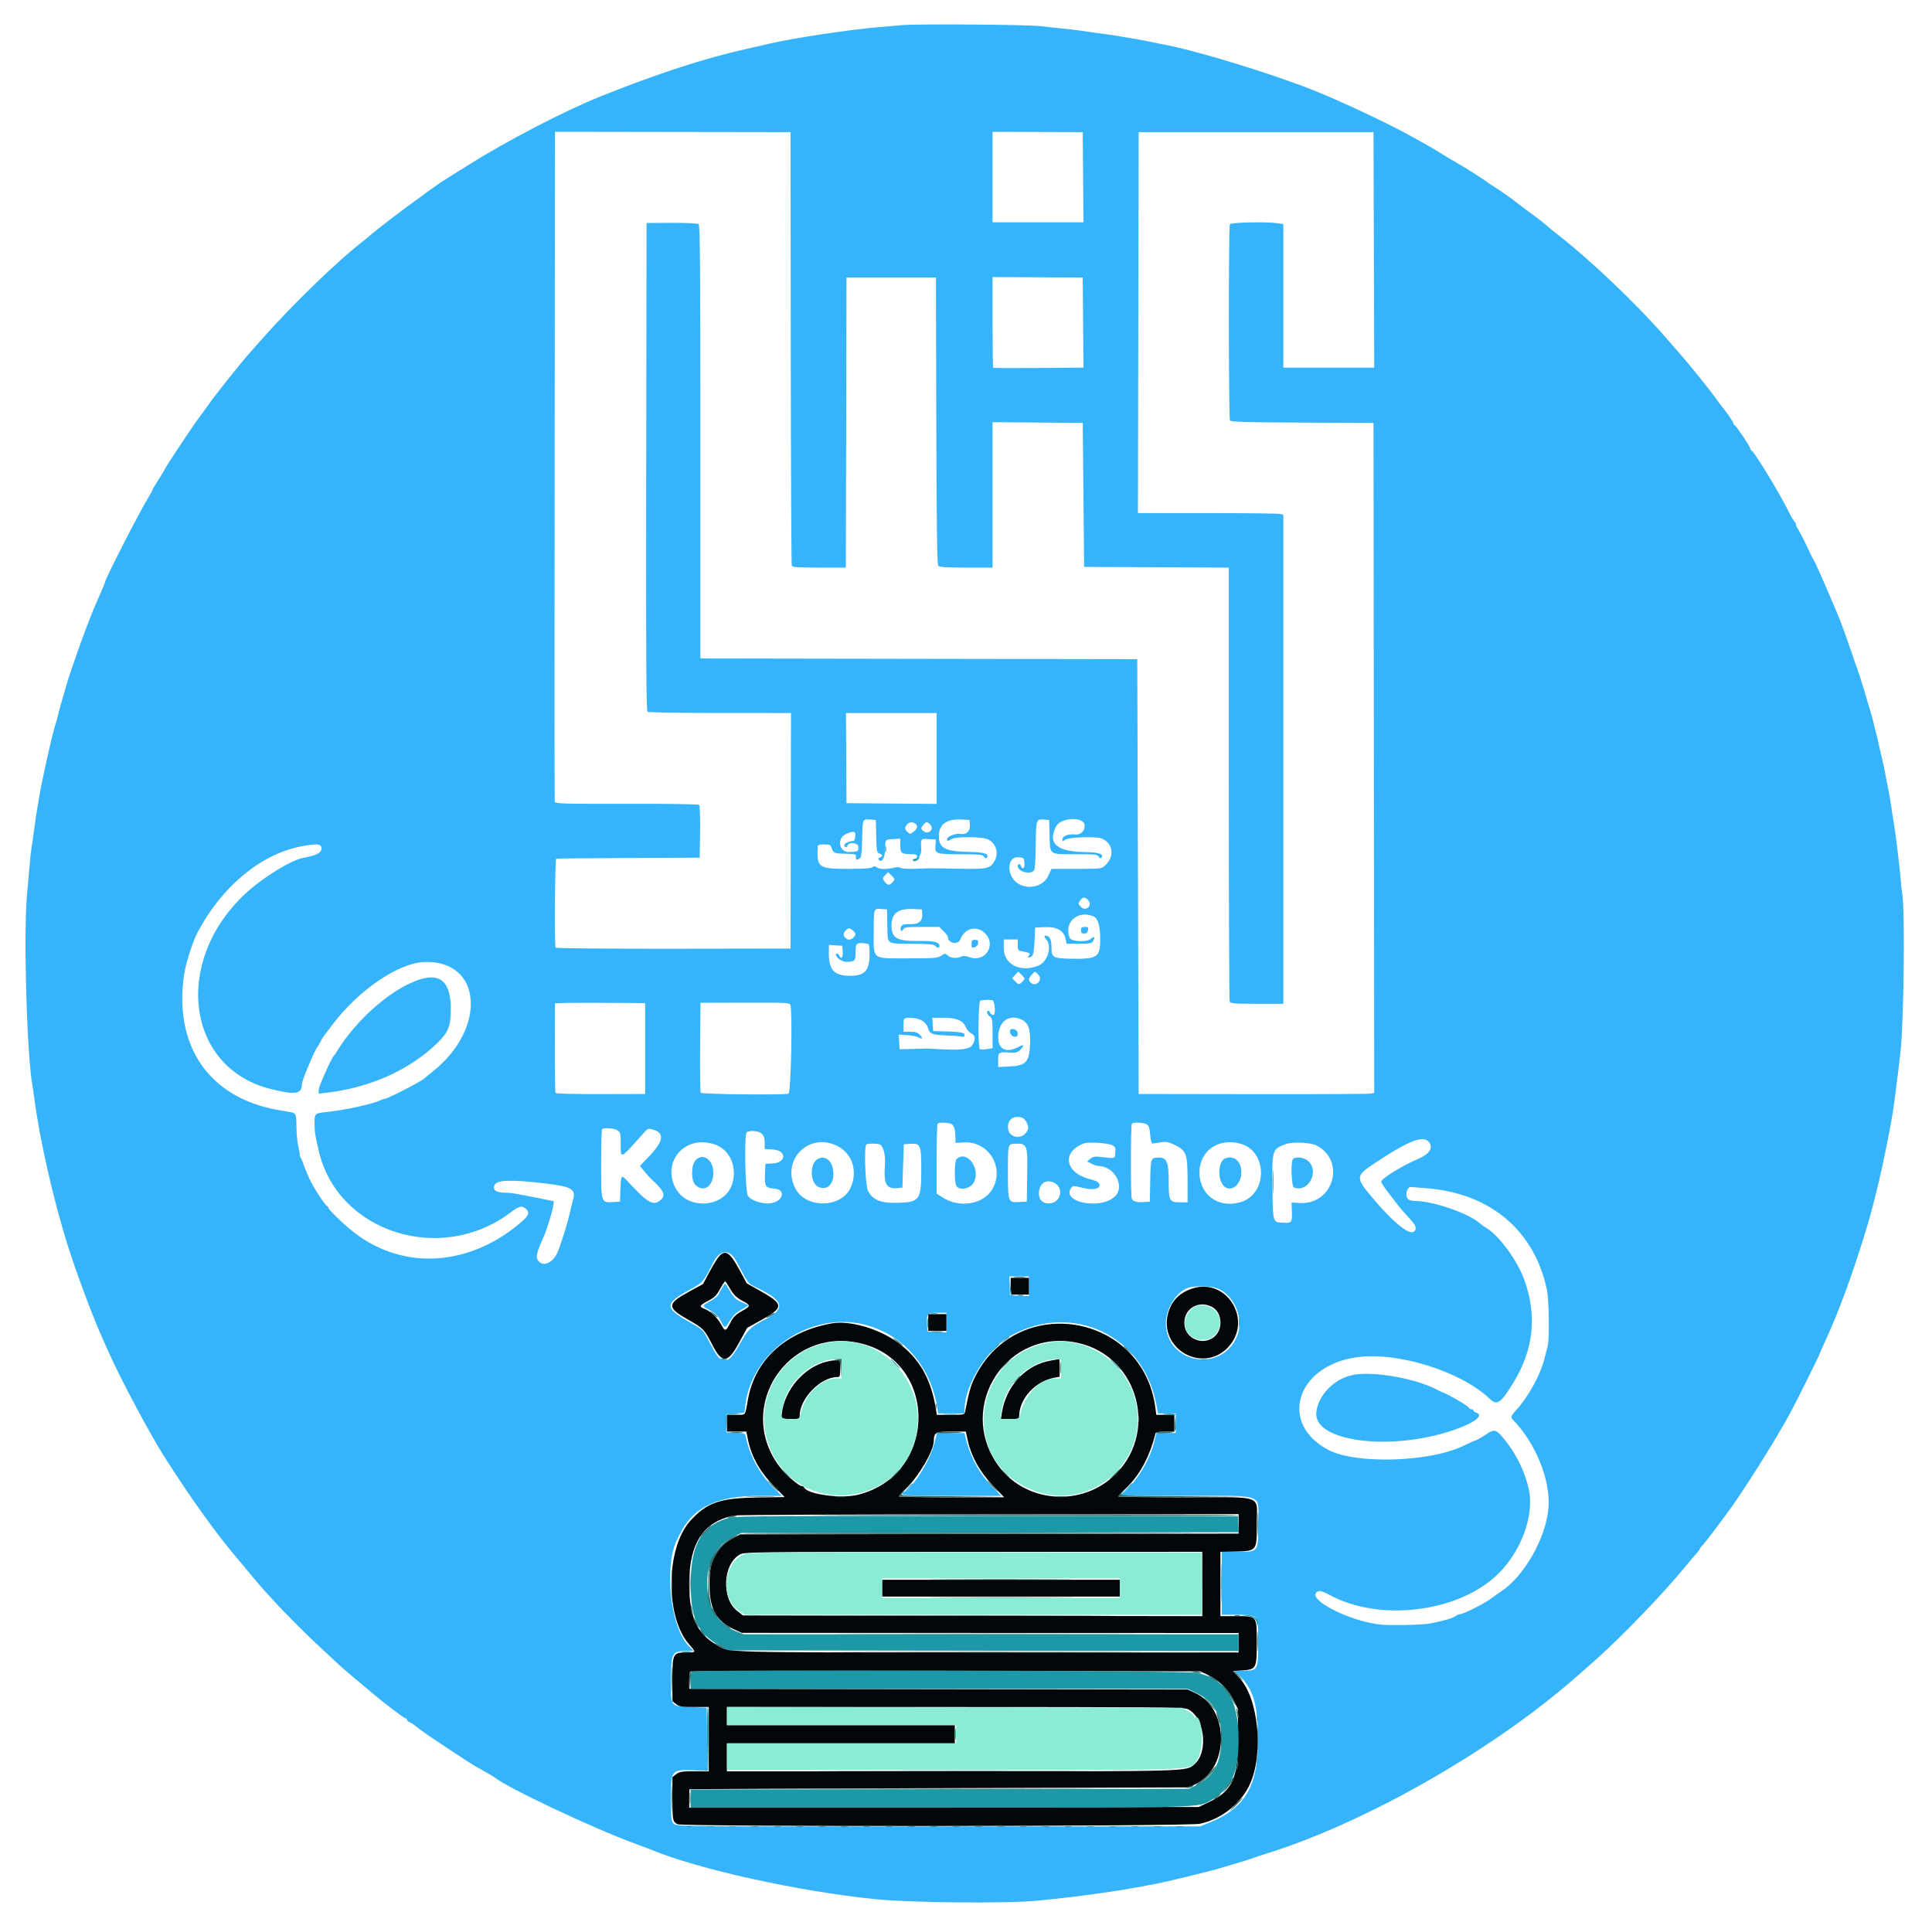 <svg id="svg" version="1.1" xmlns="http://www.w3.org/2000/svg" xmlns:xlink="http://www.w3.org/1999/xlink" width="400" height="399.421" viewBox="0, 0, 400,399.421"><g id="svgg"><path id="path0" d="M186.831 5.205 C 185.398 5.324,183.184 5.511,181.910 5.618 C 175.960 6.121,164.267 7.885,159.479 9.002 C 158.126 9.317,155.912 9.823,154.559 10.124 C 145.902 12.054,136.040 15.263,124.313 19.967 C 116.980 22.908,105.008 29.113,97.250 33.994 C 95.897 34.845,93.936 36.067,92.891 36.709 C 91.847 37.351,90.219 38.446,89.273 39.142 C 88.328 39.838,86.056 41.503,84.226 42.842 C 81.368 44.934,76.869 48.435,76.411 48.925 C 76.331 49.010,75.888 49.370,75.425 49.725 C 70.045 53.858,60.527 63.060,54.124 70.319 C 53.090 71.493,52.113 72.594,51.954 72.767 C 50.372 74.489,44.657 81.633,43.307 83.577 C 42.725 84.415,41.777 85.717,41.200 86.472 C 40.048 87.977,34.153 96.859,34.153 97.089 C 34.153 97.168,33.567 98.138,32.851 99.246 C 32.135 100.353,31.548 101.355,31.548 101.473 C 31.548 101.590,31.169 102.283,30.706 103.014 C 29.075 105.582,21.708 119.982,21.708 120.600 C 21.708 120.692,21.243 121.825,20.674 123.118 C 19.317 126.207,19.316 126.209,18.144 129.233 C 16.807 132.680,14.350 139.702,13.891 141.389 C 13.761 141.867,13.304 143.430,12.875 144.863 C 12.447 146.295,12.041 147.793,11.974 148.191 C 11.907 148.589,11.729 149.240,11.578 149.638 C 10.986 151.204,8.407 162.761,7.994 165.702 C 7.904 166.339,7.765 167.175,7.685 167.562 C 7.605 167.948,7.397 169.315,7.224 170.601 C 6.671 174.707,6.637 174.951,6.501 175.687 C 6.428 176.085,6.237 177.909,6.077 179.740 C 5.916 181.570,5.688 184.175,5.570 185.528 C 4.835 193.920,5.600 219.238,6.763 225.036 C 6.826 225.355,6.970 226.331,7.081 227.207 C 8.155 235.659,10.987 248.157,14.024 257.845 C 15.743 263.327,19.095 272.318,21.069 276.739 C 21.379 277.434,22.127 279.110,22.732 280.463 C 25.030 285.609,31.097 296.975,33.896 301.378 C 39.693 310.497,44.990 317.854,49.679 323.303 C 50.020 323.699,51.281 325.214,52.482 326.669 C 55.605 330.456,61.195 336.291,65.852 340.625 C 67.282 341.955,69.038 343.592,69.754 344.261 C 70.905 345.337,73.420 347.495,75.516 349.204 C 75.906 349.522,76.690 350.181,77.259 350.667 C 79.451 352.542,83.644 355.716,83.928 355.716 C 84.092 355.716,84.226 355.851,84.226 356.015 C 84.226 356.179,84.448 356.399,84.719 356.503 C 84.991 356.607,85.414 356.855,85.660 357.054 C 87.030 358.161,89.094 359.608,92.185 361.626 C 94.096 362.874,96.179 364.246,96.816 364.675 C 97.453 365.104,98.886 365.952,100.000 366.560 C 101.114 367.167,102.221 367.823,102.460 368.018 C 105.063 370.143,122.841 378.526,131.309 381.621 C 132.873 382.193,134.479 382.798,134.877 382.965 C 144.323 386.931,165.292 391.567,181.042 393.170 C 188.609 393.941,208.562 394.120,215.051 393.476 C 223.517 392.636,231.612 391.507,237.482 390.350 C 237.800 390.287,238.582 390.146,239.219 390.036 C 240.569 389.802,250.678 387.360,251.954 386.959 C 252.431 386.809,254.190 386.286,255.861 385.798 C 257.533 385.310,259.161 384.798,259.479 384.662 C 259.797 384.525,260.970 384.131,262.084 383.787 C 282.585 377.445,309.007 362.393,326.312 347.197 C 327.412 346.232,329.040 344.801,329.930 344.018 C 335.562 339.064,344.448 329.846,349.065 324.168 C 349.777 323.292,350.717 322.185,351.155 321.708 C 351.593 321.230,351.952 320.747,351.952 320.634 C 351.953 320.520,352.194 320.195,352.488 319.910 C 352.781 319.625,353.843 318.285,354.848 316.932 C 355.853 315.579,357.019 314.016,357.439 313.459 C 360.558 309.328,367.365 298.548,370.612 292.599 C 371.892 290.255,376.845 280.262,376.845 280.025 C 376.845 279.962,377.227 279.090,377.693 278.088 C 380.717 271.589,383.608 263.701,386.632 253.690 C 387.501 250.814,388.851 245.455,389.730 241.389 C 390.007 240.109,390.466 237.898,390.571 237.337 C 390.646 236.939,390.967 235.311,391.283 233.719 C 391.600 232.127,392.005 229.653,392.182 228.220 C 392.360 226.787,392.561 225.224,392.628 224.747 C 392.767 223.766,393.280 219.552,393.474 217.800 C 394.183 211.405,394.431 188.109,393.823 184.949 C 393.747 184.551,393.597 183.119,393.491 181.766 C 393.312 179.491,392.372 171.857,392.066 170.188 C 391.902 169.295,391.629 167.525,391.420 165.991 C 391.333 165.355,391.069 163.922,390.834 162.808 C 390.599 161.693,390.359 160.456,390.301 160.058 C 390.243 159.660,389.979 158.423,389.716 157.308 C 389.081 154.623,388.997 154.252,388.828 153.401 C 388.749 153.003,388.539 152.156,388.360 151.520 C 388.182 150.883,387.990 150.101,387.934 149.783 C 387.878 149.465,387.558 148.292,387.224 147.178 C 386.890 146.064,386.227 143.849,385.751 142.258 C 385.275 140.666,384.776 139.103,384.642 138.784 C 384.508 138.466,383.804 136.447,383.076 134.298 C 381.788 130.493,380.780 127.828,379.738 125.470 C 379.457 124.834,378.872 123.466,378.439 122.431 C 378.006 121.397,377.339 119.873,376.957 119.045 C 376.575 118.217,376.134 117.240,375.976 116.874 C 375.818 116.508,375.562 116.013,375.407 115.774 C 375.252 115.535,374.646 114.298,374.059 113.025 C 373.473 111.751,372.686 110.221,372.310 109.624 C 371.935 109.027,371.715 108.538,371.821 108.538 C 371.928 108.538,371.814 108.310,371.569 108.032 C 371.323 107.753,370.868 107.004,370.557 106.368 C 368.589 102.343,363.235 93.505,362.607 93.247 C 362.479 93.193,362.373 93.021,362.373 92.863 C 362.373 92.494,359.482 88.165,359.150 88.037 C 359.013 87.984,358.900 87.813,358.900 87.658 C 358.900 87.401,357.473 85.324,356.531 84.210 C 356.322 83.962,355.697 83.115,355.143 82.328 C 354.112 80.863,349.416 75.047,347.793 73.225 C 347.296 72.666,346.045 71.234,345.014 70.041 C 338.832 62.891,329.042 53.587,321.958 48.131 C 321.502 47.780,320.738 47.143,320.260 46.716 C 319.783 46.289,318.350 45.176,317.077 44.241 C 315.803 43.307,314.577 42.388,314.351 42.199 C 313.562 41.537,309.663 38.787,309.050 38.459 C 308.709 38.276,308.292 38.005,308.122 37.856 C 307.592 37.388,302.956 34.435,301.592 33.696 C 300.876 33.308,299.443 32.453,298.408 31.797 C 297.373 31.141,295.810 30.214,294.935 29.738 C 294.059 29.263,292.822 28.578,292.185 28.218 C 287.978 25.835,277.728 20.998,272.214 18.793 C 263.218 15.196,247.421 10.376,240.648 9.161 C 240.180 9.078,238.886 8.815,237.771 8.577 C 236.657 8.339,235.224 8.070,234.588 7.978 C 233.951 7.887,233.104 7.750,232.706 7.674 C 231.151 7.379,230.038 7.213,226.773 6.785 C 226.136 6.701,224.768 6.507,223.734 6.353 C 222.699 6.200,221.006 6.000,219.971 5.909 C 218.936 5.818,217.113 5.613,215.919 5.453 C 213.268 5.097,190.446 4.902,186.831 5.205 M163.720 72.004 C 163.744 96.563,163.838 116.849,163.928 117.084 C 164.064 117.439,165.013 117.511,169.600 117.511 L 175.109 117.511 175.123 116.570 C 175.131 116.053,175.164 102.540,175.196 86.541 L 175.253 57.453 184.515 57.453 L 193.777 57.453 193.851 87.092 C 193.904 108.408,194.015 116.841,194.248 117.121 C 194.498 117.423,195.808 117.511,200.035 117.511 L 205.499 117.511 205.499 102.456 L 205.499 87.402 214.834 87.478 L 224.168 87.554 224.313 102.460 L 224.457 117.366 239.436 117.441 L 254.414 117.516 254.414 162.208 C 254.414 186.788,254.493 207.105,254.590 207.357 C 254.741 207.752,255.514 207.815,260.234 207.815 L 265.702 207.815 265.702 157.197 L 265.702 106.580 265.051 106.405 C 264.692 106.309,257.918 106.229,249.997 106.227 L 235.595 106.223 235.670 66.787 L 235.745 27.352 260.058 27.352 L 284.370 27.352 284.444 51.737 L 284.518 76.122 275.110 76.122 L 265.702 76.122 265.702 61.253 L 265.702 46.384 264.219 46.188 C 261.881 45.877,254.881 46.048,254.635 46.421 C 254.343 46.864,254.365 86.595,254.657 87.056 C 254.842 87.346,258.046 87.439,269.631 87.490 L 284.370 87.554 284.443 156.913 L 284.516 226.271 283.779 226.412 C 283.373 226.490,272.399 226.537,259.393 226.518 L 235.745 226.483 235.601 181.476 L 235.456 136.469 190.232 136.396 L 145.007 136.322 145.007 91.496 C 145.007 55.975,144.932 46.613,144.645 46.394 C 144.444 46.240,141.972 46.128,139.074 46.142 L 133.864 46.165 133.791 96.654 C 133.733 136.854,133.792 147.190,134.080 147.373 C 134.280 147.500,141.041 147.605,149.105 147.608 L 163.766 147.612 163.721 171.997 L 163.676 196.382 139.428 196.415 C 126.092 196.433,115.112 196.336,115.028 196.200 C 114.777 195.795,114.899 177.865,115.153 177.778 C 115.282 177.734,122.019 177.669,130.125 177.633 L 144.863 177.569 144.942 172.235 C 144.985 169.302,144.903 166.784,144.758 166.640 C 144.608 166.489,138.208 166.389,129.723 166.406 C 116.061 166.432,114.943 166.397,114.856 165.944 C 114.804 165.674,114.794 134.364,114.835 96.366 L 114.908 27.279 139.292 27.315 L 163.676 27.352 163.720 72.004 M224.242 36.686 L 224.317 46.020 214.908 46.020 L 205.499 46.020 205.499 36.655 L 205.499 27.289 214.834 27.320 L 224.168 27.352 224.242 36.686 M224.244 66.779 L 224.321 76.106 215.030 76.186 C 209.921 76.230,205.686 76.212,205.620 76.146 C 205.553 76.079,205.499 71.825,205.499 66.693 L 205.499 57.360 214.834 57.407 L 224.168 57.453 224.244 66.779 M193.922 157.023 L 193.922 166.433 184.588 166.357 L 175.253 166.281 175.200 156.946 L 175.148 147.612 184.535 147.612 L 193.922 147.612 193.922 157.023 M181.413 173.138 C 181.487 176.212,181.547 176.539,182.064 176.703 C 182.761 176.924,182.799 177.299,182.151 177.547 C 181.769 177.694,181.743 177.806,182.026 178.085 C 182.580 178.631,183.207 177.556,183.246 175.994 C 183.304 173.713,183.232 173.813,184.877 173.719 L 186.397 173.631 186.397 175.060 C 186.397 176.648,186.645 176.833,188.784 176.841 C 189.554 176.844,189.870 176.971,189.870 177.279 C 189.870 177.518,189.718 177.713,189.532 177.713 C 189.346 177.713,189.280 177.799,189.386 177.905 C 189.829 178.348,190.773 177.000,190.728 175.988 C 190.619 173.565,190.581 173.622,192.249 173.719 L 193.760 173.806 193.677 175.145 C 193.573 176.799,193.697 176.835,199.490 176.864 C 202.895 176.881,203.505 176.953,203.737 177.368 C 203.887 177.635,204.112 177.751,204.237 177.625 C 205.012 176.850,203.807 176.410,200.792 176.368 C 195.813 176.297,194.436 175.632,194.384 173.272 C 194.328 170.726,195.889 169.506,198.998 169.665 L 200.724 169.754 200.812 170.822 C 200.916 172.069,200.032 172.880,198.829 172.642 C 198.080 172.494,196.519 172.992,196.184 173.486 C 195.810 174.038,196.295 174.278,196.822 173.801 C 197.527 173.162,203.374 173.156,204.605 173.793 C 206.273 174.655,206.850 176.663,205.894 178.281 C 204.981 179.827,204.392 179.958,198.842 179.857 C 192.334 179.739,192.783 179.739,189.580 179.862 C 188.035 179.922,186.677 179.844,186.481 179.684 C 186.282 179.522,185.720 179.491,185.178 179.613 C 183.464 179.999,182.210 179.992,181.587 179.592 C 181.116 179.289,180.897 179.277,180.632 179.541 C 180.396 179.778,178.813 179.884,175.535 179.884 C 169.453 179.884,169.066 179.602,169.293 175.326 C 169.314 174.922,169.585 174.819,170.631 174.819 C 171.628 174.819,171.981 174.941,172.099 175.326 C 172.500 176.622,172.658 176.699,174.995 176.749 C 177.125 176.795,177.275 176.839,177.210 177.401 C 177.135 178.056,177.337 178.140,177.993 177.726 C 178.320 177.519,178.434 176.649,178.493 173.904 C 178.587 169.489,178.563 169.554,180.099 169.665 L 181.331 169.754 181.413 173.138 M217.304 172.921 C 217.413 177.073,217.105 176.845,222.597 176.845 C 226.651 176.845,227.211 176.903,227.460 177.349 C 227.615 177.627,227.845 177.751,227.971 177.625 C 228.732 176.864,227.551 176.436,224.578 176.394 C 218.760 176.312,216.841 174.592,218.655 171.084 C 219.617 169.222,224.395 169.009,224.546 170.822 C 224.647 172.033,223.741 172.901,222.520 172.764 C 221.211 172.617,219.971 173.087,219.971 173.729 C 219.971 174.282,220.011 174.294,220.478 173.874 C 221.082 173.329,226.890 173.113,228.075 173.592 C 230.471 174.560,230.833 177.296,228.812 179.161 C 228.037 179.876,227.971 179.884,222.861 179.884 L 217.693 179.884 217.069 181.265 C 216.067 183.482,213.024 184.294,210.800 182.938 C 208.348 181.443,208.398 177.274,210.865 177.475 C 211.961 177.565,212.016 177.616,212.101 178.654 C 212.191 179.739,211.724 180.169,211.393 179.305 C 211.181 178.754,210.709 178.739,210.709 179.285 C 210.709 180.511,213.569 181.193,214.135 180.101 C 214.280 179.823,214.418 177.451,214.442 174.832 C 214.490 169.617,214.512 169.552,216.208 169.678 L 217.221 169.754 217.304 172.921 M189.861 171.223 C 189.875 171.708,188.592 172.791,188.273 172.563 C 187.288 171.858,187.171 171.338,187.838 170.628 C 188.514 169.909,189.834 170.298,189.861 171.223 M192.629 170.777 C 193.406 171.636,192.349 172.792,191.355 172.171 C 190.613 171.707,190.585 171.416,191.217 170.717 C 191.823 170.048,191.974 170.054,192.629 170.777 M177.081 173.155 C 177.031 173.672,176.860 174.100,176.700 174.107 C 175.815 174.140,174.819 174.597,174.819 174.969 C 174.819 175.454,175.297 175.555,175.448 175.102 C 175.744 174.216,177.713 174.441,177.713 175.360 C 177.713 176.303,177.729 176.294,175.832 176.391 C 173.654 176.502,173.172 173.521,175.223 172.628 C 176.759 171.959,177.184 172.080,177.081 173.155 M66.570 175.676 C 66.570 176.547,65.472 177.107,62.808 177.596 C 60.207 178.073,54.189 181.809,50.664 185.135 C 35.730 199.225,38.629 221.095,56.006 225.443 C 61.229 226.750,62.518 226.535,62.518 224.360 C 62.518 223.699,65.223 217.265,65.702 216.787 C 65.782 216.708,66.043 216.254,66.281 215.778 C 66.520 215.303,66.870 214.717,67.061 214.476 C 67.251 214.235,67.988 213.256,68.700 212.301 C 74.075 205.083,82.470 199.338,87.898 199.161 C 99.833 198.774,100.879 212.869,89.581 221.845 C 88.785 222.478,88.068 223.069,87.988 223.157 C 87.405 223.808,80.266 227.496,79.590 227.496 C 79.429 227.496,79.071 227.617,78.795 227.765 C 77.401 228.510,71.422 229.830,67.680 230.219 C 65.124 230.485,65.123 230.486,65.123 232.609 C 65.123 234.354,65.253 235.177,66.051 238.495 C 70.063 255.176,91.318 261.894,105.694 251.025 C 107.483 249.672,108.070 249.531,108.877 250.262 C 109.744 251.046,109.498 251.674,107.742 253.163 C 96.641 262.580,82.541 263.051,72.303 254.346 C 70.273 252.620,68.017 250.383,68.017 250.096 C 68.017 249.950,67.907 249.788,67.773 249.735 C 67.307 249.551,64.851 245.786,64.094 244.098 C 63.234 242.177,62.755 240.991,62.793 240.880 C 62.807 240.838,62.618 240.415,62.372 239.939 C 62.126 239.463,61.981 239.074,62.050 239.074 C 62.120 239.074,61.997 238.325,61.779 237.410 C 61.560 236.494,61.376 234.613,61.371 233.230 C 61.360 230.609,61.281 230.437,59.981 230.216 C 59.546 230.143,58.467 229.955,57.584 229.800 C 43.397 227.309,35.996 216.738,38.084 201.948 C 38.410 199.637,39.829 195.107,40.830 193.180 C 45.737 183.733,53.863 176.915,62.192 175.256 C 65.617 174.573,66.570 174.665,66.570 175.676 M184.815 182.623 C 184.130 183.379,183.764 183.356,183.156 182.518 C 182.688 181.875,182.694 181.811,183.266 181.197 L 183.867 180.551 184.608 181.292 C 185.331 182.016,185.336 182.047,184.815 182.623 M225.301 186.369 C 226.298 187.471,224.787 188.820,223.769 187.736 C 223.212 187.143,223.199 187.041,223.610 186.455 C 224.158 185.672,224.648 185.647,225.301 186.369 M183.713 191.586 C 183.795 195.666,183.373 195.350,188.775 195.384 C 192.316 195.407,193.384 195.504,193.651 195.826 C 194.093 196.358,194.501 196.352,194.501 195.813 C 194.501 195.030,193.377 194.766,190.228 194.810 C 185.749 194.874,184.609 194.245,184.575 191.692 C 184.540 189.096,185.920 188.038,189.138 188.193 L 190.883 188.278 190.943 189.365 C 191.015 190.659,190.218 191.348,188.673 191.325 C 187.015 191.301,186.700 191.395,186.519 191.966 C 186.284 192.706,186.657 193.034,187.011 192.400 C 187.256 191.963,187.772 191.896,190.875 191.896 L 194.456 191.896 195.347 192.786 C 195.837 193.276,196.237 193.797,196.237 193.944 C 196.237 195.326,198.387 195.724,198.856 194.428 C 199.662 192.203,202.179 191.549,203.854 193.129 C 206.384 195.515,204.079 199.307,200.782 198.183 C 199.929 197.893,199.357 197.842,199.026 198.028 C 198.217 198.480,196.852 198.386,196.244 197.835 C 195.696 197.339,195.642 197.340,194.870 197.863 C 194.148 198.353,193.464 198.408,188.091 198.408 C 180.353 198.408,180.897 198.824,180.897 192.912 C 180.897 187.991,180.870 188.073,182.479 188.192 L 183.647 188.278 183.713 191.586 M226.389 189.711 C 227.316 190.101,227.786 191.697,227.786 194.461 C 227.786 198.285,227.219 198.625,221.100 198.470 C 218.122 198.395,217.704 198.138,217.704 196.381 C 217.704 194.766,217.467 194.022,216.880 193.797 C 216.188 193.532,216.051 193.847,216.596 194.449 C 217.868 195.855,216.954 199.070,215.051 199.881 C 211.380 201.445,207.815 199.702,207.815 196.343 L 207.815 194.501 209.262 194.501 L 210.709 194.501 210.709 195.645 C 210.709 196.740,210.756 196.798,211.795 196.986 C 213.232 197.245,213.406 197.370,213.003 197.855 C 212.618 198.319,212.955 198.390,213.603 197.981 C 213.923 197.780,214.076 196.959,214.182 194.874 L 214.327 192.041 216.052 191.952 C 218.845 191.808,220.273 192.610,220.659 194.539 L 220.825 195.369 223.427 195.369 C 225.768 195.369,226.061 195.309,226.352 194.765 C 226.770 193.984,226.499 193.720,225.898 194.322 C 225.103 195.117,221.760 194.979,221.445 194.139 C 220.240 190.924,223.125 188.340,226.389 189.711 M223.806 192.583 C 223.806 193.106,223.964 193.271,224.467 193.271 C 224.932 193.271,225.166 193.068,225.259 192.583 C 225.371 191.995,225.276 191.896,224.598 191.896 C 223.957 191.896,223.806 192.027,223.806 192.583 M176.605 192.664 C 177.293 193.286,177.273 193.589,176.500 194.260 C 175.529 195.102,174.095 193.725,174.954 192.775 C 175.601 192.060,175.914 192.039,176.605 192.664 M201.158 195.116 C 201.158 195.414,201.158 195.753,201.158 195.868 C 201.158 196.532,202.454 196.011,202.507 195.325 C 202.554 194.706,202.440 194.573,201.861 194.573 C 201.366 194.573,201.158 194.734,201.158 195.116 M180.029 197.708 C 180.029 200.883,178.996 202.026,176.126 202.026 C 172.556 202.026,171.492 200.779,171.605 196.728 L 171.635 195.627 173.010 195.715 L 174.385 195.803 174.474 197.033 C 174.562 198.244,174.117 198.744,173.766 197.829 C 173.591 197.374,173.082 197.226,173.082 197.630 C 173.082 198.265,174.329 199.132,175.241 199.132 C 176.966 199.132,177.135 198.950,177.135 197.095 C 177.135 195.257,177.353 195.074,179.233 195.327 C 180.025 195.434,180.029 195.447,180.029 197.708 M211.732 203.173 C 211.059 203.916,210.870 203.911,210.142 203.130 L 209.552 202.497 210.189 201.819 L 210.825 201.142 211.545 201.862 C 212.249 202.566,212.253 202.597,211.732 203.173 M215.004 201.832 C 216.011 202.903,214.411 204.454,213.372 203.415 C 212.878 202.922,212.939 202.517,213.615 201.791 C 214.334 201.019,214.238 201.016,215.004 201.832 M87.554 202.597 C 81.763 204.076,73.850 210.824,69.609 217.896 C 69.450 218.162,69.245 218.444,69.153 218.524 C 68.655 218.955,65.991 224.923,65.991 225.607 L 65.991 226.413 67.656 226.221 C 76.563 225.193,84.736 221.541,90.444 216.039 C 92.836 213.734,93.344 212.466,93.335 208.828 C 93.322 203.646,91.430 201.606,87.554 202.597 M205.600 207.166 C 206.067 207.925,206.117 210.130,205.668 210.130 C 205.406 210.130,205.117 209.935,205.025 209.696 C 204.933 209.457,204.742 209.262,204.600 209.262 C 204.129 209.262,204.332 209.996,204.920 210.420 C 205.437 210.792,205.499 211.169,205.499 213.920 L 205.499 217.003 204.324 217.191 C 203.678 217.294,203.026 217.303,202.877 217.211 C 202.440 216.941,202.526 207.311,202.967 207.162 C 203.613 206.943,205.465 206.946,205.600 207.166 M133.575 217.077 L 133.575 226.483 124.373 226.509 C 119.312 226.523,115.101 226.420,115.015 226.281 C 114.896 226.088,114.847 217.816,114.905 207.761 C 114.905 207.652,119.106 207.586,124.240 207.616 L 133.575 207.670 133.575 217.077 M163.643 208.047 C 164.112 209.681,163.763 226.286,163.256 226.419 C 162.069 226.729,145.308 226.556,145.086 226.231 C 144.963 226.052,144.900 221.788,144.946 216.756 L 145.030 207.608 154.266 207.581 C 162.720 207.558,163.514 207.597,163.643 208.047 M190.921 211.312 C 191.468 211.649,191.982 212.253,192.090 212.684 C 192.430 214.038,192.901 214.254,195.749 214.355 C 197.212 214.407,198.701 214.523,199.059 214.611 C 199.517 214.724,199.711 214.643,199.711 214.338 C 199.711 213.773,198.966 213.619,195.803 213.531 L 193.198 213.459 193.110 212.084 L 193.022 210.709 195.391 210.709 C 198.112 210.709,199.395 211.274,200.002 212.739 C 200.199 213.216,200.703 213.772,201.121 213.974 C 201.961 214.381,202.020 215.257,201.286 216.404 C 200.774 217.204,198.856 217.461,195.080 217.234 C 193.567 217.143,192.200 217.075,192.041 217.082 C 191.881 217.090,190.514 217.124,189.001 217.159 L 186.252 217.221 186.165 215.712 L 186.078 214.202 187.783 214.302 C 188.721 214.357,189.781 214.559,190.138 214.750 C 191.018 215.221,191.146 214.998,190.434 214.234 C 189.989 213.756,189.512 213.603,188.460 213.603 L 187.072 213.603 187.048 212.518 C 187.035 211.921,187.074 211.270,187.135 211.071 C 187.321 210.469,189.815 210.628,190.921 211.312 M211.426 211.048 C 212.906 211.722,213.381 213.016,213.269 216.065 C 213.131 219.861,212.424 220.639,208.969 220.796 L 206.657 220.901 206.657 219.423 C 206.657 217.787,206.717 217.756,209.592 217.926 C 210.367 217.972,210.807 217.815,211.256 217.333 C 212.157 216.366,212.000 216.136,210.857 216.748 C 208.397 218.067,206.669 217.272,206.661 214.819 C 206.652 211.577,208.821 209.861,211.426 211.048 M209.136 213.314 C 208.905 213.778,209.490 214.619,210.058 214.639 C 210.579 214.658,210.709 214.506,210.709 213.874 C 210.709 213.158,209.438 212.705,209.136 213.314 M211.709 231.439 C 212.360 231.689,213.059 233.140,212.834 233.773 C 211.998 236.125,208.683 235.775,208.683 233.335 C 208.683 231.651,210.042 230.799,211.709 231.439 M196.747 232.600 C 197.464 232.792,197.764 233.600,197.804 235.446 L 197.829 236.614 199.590 236.517 C 204.712 236.238,208.050 241.734,205.460 246.182 C 203.594 249.386,198.581 250.185,195.041 247.842 L 193.922 247.101 193.922 239.952 C 193.922 236.020,194.009 232.716,194.115 232.610 C 194.354 232.371,195.870 232.365,196.747 232.600 M237.478 232.812 C 237.873 233.101,238.053 233.686,238.147 234.983 C 238.224 236.049,238.406 236.751,238.602 236.741 C 238.782 236.732,239.541 236.623,240.290 236.500 C 241.445 236.309,241.881 236.388,243.181 237.023 C 245.635 238.223,245.876 238.878,245.876 244.356 L 245.876 248.914 244.377 248.914 C 242.120 248.915,241.968 248.647,241.968 244.669 C 241.968 240.597,241.587 239.650,239.952 239.657 C 238.249 239.664,238.229 239.718,238.141 244.440 L 238.061 248.770 236.931 248.862 C 235.422 248.986,234.549 248.739,234.308 248.121 C 234.080 247.536,234.096 233.033,234.325 232.662 C 234.568 232.269,236.886 232.379,237.478 232.812 M127.866 234.025 C 128.438 234.426,128.509 234.728,128.509 236.758 C 128.509 240.053,128.297 240.152,133.285 234.539 C 134.102 233.620,134.215 233.580,135.190 233.858 C 137.596 234.544,137.396 236.222,134.550 239.218 L 132.502 241.375 133.369 242.468 C 133.846 243.068,134.673 243.964,135.208 244.458 C 137.559 246.629,137.896 247.589,136.644 248.543 C 135.148 249.682,134.104 249.054,129.851 244.462 C 128.621 243.133,128.551 243.231,128.443 246.454 L 128.365 248.770 126.959 248.859 C 124.440 249.020,124.457 249.074,124.457 240.959 C 124.457 237.110,124.544 233.874,124.650 233.767 C 125.018 233.400,127.226 233.577,127.866 234.025 M157.742 234.732 C 158.148 235.138,158.321 235.697,158.321 236.599 L 158.321 237.887 159.956 237.974 C 162.904 238.131,162.904 240.698,159.956 240.869 L 158.466 240.955 158.380 243.080 C 158.278 245.622,158.495 245.961,160.298 246.078 C 162.802 246.239,162.161 248.765,159.526 249.119 C 157.828 249.346,155.305 248.483,154.827 247.511 C 154.264 246.367,154.066 234.749,154.603 234.409 C 155.341 233.942,157.137 234.126,157.742 234.732 M295.931 236.533 C 296.725 237.666,295.922 238.910,293.800 239.834 C 290.057 241.465,285.956 244.002,285.968 244.680 C 285.971 244.860,286.624 245.854,287.419 246.889 C 288.214 247.923,289.156 249.154,289.512 249.622 C 289.868 250.091,290.779 251.133,291.537 251.938 C 293.141 253.642,293.428 254.308,292.818 254.918 C 291.866 255.870,288.539 253.195,284.090 247.902 C 280.590 243.736,280.616 243.463,284.779 240.708 C 291.849 236.031,294.805 234.924,295.931 236.533 M147.982 236.926 C 151.042 237.969,152.623 241.427,151.647 244.943 C 150.223 250.070,142.293 250.700,139.815 245.883 C 137.521 241.426,140.373 236.556,145.317 236.487 C 146.045 236.477,147.244 236.674,147.982 236.926 M173.392 237.265 C 176.471 238.825,177.633 242.496,176.117 245.876 C 174.213 250.119,166.863 250.257,164.691 246.090 C 161.617 240.192,167.464 234.261,173.392 237.265 M230.188 237.060 C 230.906 237.400,230.988 237.576,230.911 238.620 C 230.816 239.925,230.994 239.872,227.900 239.517 C 226.710 239.380,226.290 239.454,225.744 239.897 L 225.065 240.446 225.977 240.918 C 226.478 241.177,227.099 241.389,227.356 241.389 C 230.767 241.389,233.064 245.712,230.751 247.778 C 227.678 250.524,219.636 248.857,221.784 245.919 C 222.128 245.450,222.265 245.448,223.968 245.884 C 225.852 246.367,227.344 246.256,227.590 245.615 C 227.847 244.945,227.323 244.548,225.588 244.098 C 220.421 242.758,219.762 238.452,224.457 236.708 C 225.332 236.383,229.267 236.625,230.188 237.060 M256.822 236.779 C 262.540 238.367,262.481 247.322,256.741 248.916 C 252.185 250.182,248.336 247.346,248.336 242.724 C 248.336 238.267,252.266 235.514,256.822 236.779 M272.575 237.154 C 278.724 240.334,276.043 249.476,269.084 249.058 L 267.400 248.956 267.466 250.769 C 267.550 253.082,267.441 253.229,265.698 253.149 C 263.509 253.048,263.541 253.146,263.452 246.263 C 263.344 237.959,263.351 237.933,266.211 236.862 C 267.585 236.347,271.348 236.520,272.575 237.154 M182.240 236.980 C 182.954 237.441,183.358 239.211,183.213 241.245 C 182.932 245.179,183.498 246.194,185.850 245.969 L 186.831 245.876 186.975 241.389 L 187.120 236.903 188.380 236.813 C 190.608 236.653,190.738 236.957,190.738 242.321 C 190.738 248.545,190.405 248.962,185.384 249.026 C 182.262 249.066,180.634 248.353,179.710 246.541 C 179.154 245.451,178.857 237.448,179.354 236.951 C 179.613 236.691,181.827 236.713,182.240 236.980 M212.301 237.441 C 212.672 238.007,212.735 239.038,212.669 243.447 L 212.590 248.770 211.007 248.860 C 208.697 248.991,208.683 248.954,208.683 242.516 C 208.683 236.548,208.591 236.819,210.630 236.781 C 211.611 236.763,211.942 236.894,212.301 237.441 M144.007 240.218 C 143.063 241.260,143.035 244.364,143.961 245.290 C 145.699 247.028,147.742 245.586,147.682 242.664 C 147.629 240.041,145.468 238.603,144.007 240.218 M169.111 240.087 C 167.618 241.144,167.765 244.851,169.332 245.658 C 171.074 246.556,172.552 245.346,172.552 243.020 C 172.552 240.385,170.800 238.893,169.111 240.087 M198.032 240.000 C 197.600 240.432,197.563 244.673,197.984 245.460 C 198.628 246.664,201.114 246.077,201.736 244.574 C 202.958 241.624,200.027 238.005,198.032 240.000 M253.612 239.846 C 252.449 240.314,252.057 243.116,252.911 244.863 C 254.091 247.276,256.966 245.792,257.005 242.750 C 257.035 240.405,255.496 239.088,253.612 239.846 M267.614 240.111 C 267.204 241.181,267.424 245.663,267.896 245.845 C 270.908 247.000,273.274 242.459,270.778 240.312 C 269.851 239.515,267.891 239.390,267.614 240.111 M113.025 245.024 C 118.282 245.639,119.283 246.228,118.653 248.336 C 118.534 248.734,118.217 250.036,117.947 251.230 C 117.461 253.386,116.029 257.948,115.404 259.334 C 114.492 261.359,112.658 262.255,111.598 261.195 C 110.840 260.437,111.005 259.502,112.461 256.295 C 113.112 254.862,114.288 251.142,114.490 249.879 L 114.679 248.697 112.549 248.253 C 110.378 247.800,107.525 247.256,106.223 247.047 C 105.825 246.984,104.971 246.922,104.324 246.910 C 102.658 246.880,101.947 246.307,102.385 245.347 C 102.883 244.254,105.705 244.168,113.025 245.024 M218.326 244.906 C 220.261 245.924,219.693 248.814,217.501 249.105 C 215.862 249.323,214.901 248.302,215.131 246.588 C 215.371 244.800,216.748 244.075,218.326 244.906 M295.520 246.016 C 308.621 247.102,317.684 254.789,320.267 267.004 C 320.713 269.112,320.828 277.148,320.434 278.654 C 320.278 279.251,319.989 280.391,319.792 281.187 C 318.947 284.607,316.447 289.172,313.902 291.944 C 312.753 293.195,312.697 293.396,313.325 294.042 C 317.927 298.776,320.988 306.320,320.607 311.987 C 320.185 318.281,315.512 326.498,310.579 329.617 C 310.173 329.874,309.385 330.436,308.828 330.866 C 307.386 331.978,302.691 334.319,302.158 334.191 C 302.071 334.170,301.681 334.359,301.290 334.609 C 300.591 335.058,299.518 335.377,296.408 336.060 C 294.669 336.442,287.044 336.583,285.239 336.266 C 282.877 335.851,282.302 335.712,280.465 335.110 C 275.676 333.540,271.780 331.038,272.380 329.917 C 272.782 329.167,273.521 329.242,275.308 330.214 C 285.465 335.741,301.484 333.895,309.747 326.245 C 314.800 321.567,317.711 313.913,316.537 308.393 C 315.788 304.870,314.005 301.148,311.685 298.264 C 309.696 295.791,309.498 295.734,307.521 297.064 C 306.728 297.598,305.773 298.132,305.400 298.250 C 305.027 298.367,303.972 298.836,303.055 299.291 C 296.208 302.689,280.893 303.193,275.109 300.212 C 264.788 294.893,268.192 282.968,280.582 281.038 C 289.084 279.714,302.444 283.836,308.489 289.649 C 309.959 291.063,310.742 290.499,313.411 286.107 C 317.468 279.430,318.226 272.629,315.728 265.325 C 314.253 261.010,310.269 255.592,307.411 254.013 C 307.155 253.871,306.686 253.523,306.368 253.239 C 304.063 251.181,296.611 248.625,292.914 248.625 C 291.675 248.625,291.172 248.207,291.172 247.178 C 291.172 246.494,291.628 245.724,292.026 245.735 C 292.114 245.738,293.686 245.864,295.520 246.016 M152.501 261.183 C 154.796 265.564,154.934 265.759,156.126 266.311 C 162.342 269.190,162.879 270.880,158.321 273.212 C 155.406 274.703,154.876 275.222,153.134 278.303 C 151.356 281.447,150.571 282.063,149.251 281.356 C 148.584 281.000,148.329 280.605,146.373 276.908 C 145.560 275.371,145.274 275.115,142.860 273.764 C 137.497 270.763,137.487 269.927,142.775 267.022 C 145.594 265.473,145.594 265.473,147.621 261.461 C 149.058 258.617,151.095 258.501,152.501 261.183 M213.025 266.294 L 213.025 268.333 211.071 268.248 L 209.117 268.162 209.032 266.208 L 208.946 264.255 210.985 264.255 L 213.025 264.255 213.025 266.294 M149.503 266.644 C 149.190 267.161,148.840 267.799,148.727 268.062 C 148.613 268.325,147.860 268.911,147.053 269.364 C 145.256 270.374,145.256 270.350,147.038 271.320 C 147.989 271.838,148.684 272.478,149.053 273.175 C 150.087 275.131,150.067 275.127,151.034 273.555 C 151.527 272.754,152.262 271.896,152.666 271.649 C 153.070 271.403,153.755 270.984,154.188 270.719 L 154.975 270.236 153.826 269.720 C 152.288 269.028,151.926 268.691,150.990 267.077 C 150.044 265.446,150.202 265.492,149.503 266.644 M251.538 266.571 C 255.115 267.564,257.528 272.409,256.295 276.121 C 253.558 284.364,241.389 282.570,241.389 273.924 C 241.389 270.642,243.868 266.989,246.443 266.477 C 247.639 266.239,250.537 266.292,251.538 266.571 M195.948 273.819 L 195.948 275.859 193.994 275.773 L 192.041 275.687 191.949 274.408 C 191.776 271.982,191.938 271.780,194.072 271.780 L 195.948 271.780 195.948 273.819 M179.595 274.397 C 187.272 276.607,192.748 283.091,194.068 291.534 L 194.238 292.619 196.974 292.619 L 199.711 292.619 199.711 291.765 C 199.711 286.721,204.427 279.196,209.262 276.525 C 222.019 269.478,236.776 276.463,239.417 290.797 L 239.753 292.619 241.584 292.619 L 243.415 292.619 243.415 294.645 L 243.415 296.671 241.424 296.671 L 239.434 296.671 238.947 298.625 C 238.014 302.368,235.045 307.177,232.492 309.082 L 231.693 309.678 245.423 309.687 C 262.268 309.698,260.492 309.010,260.492 315.524 C 260.492 321.397,260.586 321.274,256.096 321.274 L 252.967 321.274 252.967 327.786 L 252.967 334.298 256.059 334.298 C 260.551 334.298,260.492 334.220,260.492 340.137 C 260.492 345.705,260.405 345.876,257.544 345.876 L 255.753 345.876 256.488 346.671 C 259.534 349.969,260.287 352.403,260.431 359.412 C 260.637 369.466,257.983 374.248,250.507 377.288 L 248.480 378.112 194.313 378.129 C 141.458 378.146,140.132 378.133,139.538 377.596 C 138.968 377.080,138.929 376.752,138.929 372.446 C 138.929 366.424,138.928 366.425,143.408 366.425 L 146.465 366.425 146.388 359.986 L 146.310 353.546 143.096 353.401 C 138.713 353.203,138.929 353.491,138.929 347.853 C 138.929 342.242,139.141 341.823,141.988 341.823 L 143.626 341.823 142.566 340.738 C 138.729 336.809,137.412 323.999,140.283 318.524 C 140.533 318.046,140.923 317.305,141.148 316.877 C 143.718 312.005,148.764 309.696,156.842 309.696 L 161.875 309.696 160.586 308.466 C 157.426 305.450,155.241 301.557,154.422 297.481 C 154.272 296.734,154.175 296.694,152.313 296.612 L 150.362 296.527 150.362 294.645 L 150.362 292.764 152.243 292.619 L 154.124 292.475 154.326 290.848 C 155.754 279.354,168.342 271.158,179.595 274.397 M279.968 284.678 C 276.088 285.528,272.790 288.999,272.522 292.513 C 272.066 298.472,287.909 300.496,300.789 296.123 C 305.233 294.614,307.357 293.018,305.644 292.475 C 305.326 292.374,305.065 292.169,305.065 292.021 C 305.065 291.873,304.881 291.751,304.655 291.751 C 304.430 291.751,304.202 291.634,304.149 291.492 C 303.991 291.067,299.399 288.390,298.408 288.145 C 298.329 288.125,297.873 287.903,297.395 287.652 C 292.950 285.314,284.020 283.790,279.968 284.678 M193.509 298.625 C 192.632 302.172,189.193 307.796,187.273 308.823 C 185.830 309.596,186.948 309.696,196.995 309.696 L 207.304 309.696 205.426 307.790 C 202.773 305.097,200.916 301.722,199.987 297.902 L 199.688 296.671 196.840 296.671 L 193.992 296.671 193.509 298.625 " stroke="none" fill="#35b4fb" fill-rule="evenodd"></path><path id="path1" d="M148.974 259.986 C 148.623 260.344,147.706 261.810,146.937 263.243 L 145.538 265.849 142.619 267.440 C 138.036 269.938,138.022 270.696,142.514 273.237 C 145.612 274.989,145.850 275.236,147.466 278.382 C 149.534 282.405,150.648 282.318,153.030 277.949 L 154.681 274.921 157.804 273.180 C 162.342 270.651,162.282 269.991,157.257 267.177 L 154.602 265.689 153.131 262.961 C 151.187 259.354,150.250 258.684,148.974 259.986 M209.262 266.281 L 209.262 268.017 211.143 268.017 L 213.025 268.017 213.025 266.281 L 213.025 264.544 211.143 264.544 L 209.262 264.544 209.262 266.281 M151.245 266.950 C 151.902 268.067,152.514 268.660,153.633 269.266 C 155.503 270.278,155.500 270.363,153.551 271.463 C 152.312 272.162,151.805 272.671,151.241 273.785 C 150.262 275.717,150.127 275.740,149.247 274.122 C 148.468 272.693,147.088 271.428,145.751 270.919 C 144.682 270.513,144.811 270.273,146.615 269.310 C 147.943 268.601,148.378 268.162,149.118 266.782 C 149.611 265.864,150.092 265.188,150.188 265.281 C 150.283 265.373,150.759 266.124,151.245 266.950 M246.709 266.812 C 244.086 267.718,242.495 269.397,241.824 271.964 C 239.918 279.262,248.953 284.408,254.185 279.003 C 259.574 273.436,253.972 264.302,246.709 266.812 M250.765 270.482 C 253.250 271.661,253.349 275.666,250.929 277.095 C 248.601 278.471,245.534 276.992,245.236 274.351 C 244.881 271.205,247.875 269.111,250.765 270.482 M192.185 273.806 L 192.185 275.543 194.067 275.543 L 195.948 275.543 195.948 273.806 L 195.948 272.069 194.067 272.069 L 192.185 272.069 192.185 273.806 M172.214 273.982 C 162.675 275.702,156.331 281.455,154.855 289.725 C 154.226 293.250,154.491 292.909,152.382 292.909 L 150.507 292.909 150.507 294.645 L 150.507 296.382 152.512 296.382 L 154.518 296.382 154.857 298.046 C 155.587 301.621,157.363 304.757,160.415 307.861 L 162.452 309.934 156.407 310.038 C 149.003 310.166,146.275 311.138,142.932 314.838 C 137.817 320.500,137.678 334.756,142.682 340.441 C 144.168 342.129,144.174 342.113,142.113 342.113 C 139.324 342.113,139.219 342.317,139.219 347.736 L 139.219 352.201 139.981 352.801 C 140.641 353.320,141.147 353.401,143.744 353.401 L 146.744 353.401 146.744 360.058 L 146.744 366.715 143.744 366.715 C 141.147 366.715,140.641 366.796,139.981 367.315 L 139.219 367.915 139.223 372.308 C 139.228 376.919,139.271 377.136,140.285 377.670 C 141.332 378.222,245.812 378.129,248.430 377.574 C 252.803 376.648,256.861 373.467,258.719 369.509 C 261.687 363.188,260.581 351.625,256.601 347.371 L 255.267 345.944 257.195 345.821 C 260.093 345.637,260.203 345.426,260.203 340.055 C 260.203 334.464,260.300 334.588,255.861 334.588 L 252.677 334.588 252.677 327.931 L 252.677 321.274 254.920 321.232 C 260.352 321.132,260.203 321.296,260.203 315.453 C 260.203 309.333,261.982 309.986,245.297 309.986 C 237.735 309.986,231.548 309.904,231.548 309.803 C 231.548 309.703,232.252 308.945,233.112 308.119 C 236.007 305.337,237.933 301.768,239.250 296.744 C 239.314 296.501,239.967 296.382,241.235 296.382 L 243.126 296.382 243.126 294.645 L 243.126 292.909 241.262 292.909 L 239.399 292.909 239.222 291.534 C 236.688 271.760,210.331 267.438,201.714 285.384 C 200.942 286.990,200.549 288.418,199.823 292.258 C 199.705 292.881,199.577 292.909,196.824 292.909 L 193.948 292.909 193.782 291.823 C 192.835 285.631,190.397 281.294,186.038 278.048 C 182.089 275.107,175.965 273.306,172.214 273.982 M177.695 277.999 C 194.323 281.497,194.310 305.244,177.678 309.450 C 174.172 310.337,167.020 309.362,166.474 307.924 C 166.421 307.784,166.225 307.670,166.040 307.670 C 165.326 307.669,162.367 305.015,161.098 303.237 C 152.436 291.098,163.073 274.923,177.695 277.999 M223.242 278.039 C 235.980 280.916,240.071 297.225,230.228 305.889 C 223.154 312.115,211.948 310.873,206.574 303.267 C 197.899 290.989,208.635 274.740,223.242 278.039 M217.656 281.657 C 212.415 282.507,208.272 286.914,207.416 292.547 L 207.229 293.777 209.114 293.777 C 210.971 293.777,210.999 293.766,211.021 292.981 C 211.120 289.458,214.437 285.928,218.307 285.226 L 219.392 285.030 219.392 283.181 C 219.392 282.164,219.360 281.347,219.320 281.365 C 219.280 281.384,218.531 281.515,217.656 281.657 M170.250 282.168 C 165.585 283.780,161.911 288.732,161.800 293.560 C 161.797 293.679,162.641 293.777,163.676 293.777 C 165.393 293.777,165.557 293.724,165.557 293.170 C 165.557 289.533,169.859 285.094,173.383 285.094 C 173.884 285.094,173.951 284.890,173.951 283.357 L 173.951 281.621 172.865 281.630 C 172.268 281.635,171.092 281.878,170.250 282.168 M200.428 298.470 C 201.157 301.672,202.939 304.815,205.606 307.598 L 207.895 309.986 197.001 309.986 C 191.009 309.986,186.107 309.906,186.107 309.809 C 186.107 309.713,186.814 308.937,187.679 308.086 C 190.319 305.488,193.292 300.372,193.333 298.355 C 193.370 296.558,193.690 296.382,196.931 296.382 L 199.954 296.382 200.428 298.470 M256.440 315.481 L 256.440 317.503 204.848 317.579 L 153.256 317.656 151.809 318.427 C 148.141 320.381,146.889 322.799,146.889 327.931 C 146.889 333.159,148.240 335.608,152.101 337.376 L 153.578 338.052 205.009 338.065 L 256.440 338.079 256.440 340.096 L 256.440 342.113 204.559 342.109 C 148.407 342.106,151.142 342.181,148.384 340.565 C 144.228 338.129,142.695 334.686,142.695 327.786 C 142.695 319.442,145.720 314.925,152.098 313.745 C 152.735 313.628,176.473 313.515,204.848 313.495 L 256.440 313.459 256.440 315.481 M248.915 327.934 L 248.915 334.594 201.363 334.519 L 153.812 334.443 152.584 333.471 C 149.351 330.910,149.666 323.874,153.103 321.879 C 154.121 321.289,154.293 321.287,201.520 321.280 L 248.915 321.274 248.915 327.934 M182.634 328.799 L 182.634 330.535 207.236 330.535 L 231.838 330.535 231.838 328.799 L 231.838 327.062 207.236 327.062 L 182.634 327.062 182.634 328.799 M249.901 346.675 C 252.230 347.750,254.265 349.699,255.342 351.887 L 256.295 353.823 256.295 360.052 C 256.295 368.362,255.141 370.802,250.073 373.204 L 248.191 374.096 195.441 374.171 L 142.692 374.246 142.692 372.362 C 142.692 371.326,142.724 370.453,142.764 370.422 C 142.804 370.392,166.085 370.294,194.501 370.205 L 246.165 370.043 247.566 369.354 C 254.619 365.881,254.518 353.688,247.409 350.476 L 245.876 349.783 194.284 349.707 L 142.692 349.632 142.692 347.947 C 142.692 347.020,142.780 346.173,142.888 346.065 C 142.996 345.958,166.798 345.903,195.782 345.945 L 248.480 346.020 249.901 346.675 M245.812 353.799 C 249.356 355.315,250.304 362.679,247.288 365.256 C 245.532 366.757,246.972 366.715,197.043 366.715 L 150.507 366.715 150.507 363.821 L 150.507 360.926 174.096 360.926 L 197.685 360.926 197.685 359.045 L 197.685 357.164 174.096 357.164 L 150.507 357.164 150.507 355.282 L 150.507 353.401 197.694 353.401 C 237.118 353.401,245.034 353.466,245.812 353.799 " stroke="none" fill="#040709" fill-rule="evenodd"></path><path id="path2" d="M247.597 270.401 C 244.620 271.986,244.555 275.936,247.486 277.108 C 251.671 278.783,254.638 273.258,250.878 270.794 C 250.007 270.223,248.312 270.021,247.597 270.401 M172.037 277.852 C 161.118 279.494,155.038 291.031,159.898 300.889 C 166.343 313.964,186.033 311.836,189.557 297.685 C 192.263 286.819,182.899 276.219,172.037 277.852 M217.392 277.891 C 201.841 280.528,198.510 301.161,212.538 307.951 C 226.323 314.623,240.570 300.379,233.838 286.656 C 230.881 280.628,223.729 276.816,217.392 277.891 M174.240 283.357 L 174.240 285.384 173.219 285.384 C 170.325 285.384,167.078 288.213,166.080 291.605 L 165.441 293.777 163.618 293.777 C 161.492 293.777,161.420 293.601,162.244 290.437 C 163.523 285.524,168.472 281.458,173.300 281.352 L 174.240 281.331 174.240 283.357 M219.682 283.357 L 219.682 285.384 218.660 285.384 C 215.323 285.384,212.127 288.623,211.163 292.981 C 210.993 293.752,210.926 293.777,209.072 293.777 L 207.156 293.777 207.344 292.180 C 208.025 286.384,213.138 281.592,218.886 281.363 C 219.681 281.331,219.682 281.332,219.682 283.357 M154.306 321.707 C 149.849 323.098,148.978 330.765,152.967 333.488 L 154.124 334.279 201.525 334.289 L 248.926 334.298 248.848 327.858 L 248.770 321.418 202.171 321.365 C 163.488 321.320,155.357 321.378,154.306 321.707 M231.838 328.799 L 231.838 330.825 207.236 330.825 L 182.634 330.825 182.634 328.799 L 182.634 326.773 207.236 326.773 L 231.838 326.773 231.838 328.799 M150.507 355.278 L 150.507 357.164 174.240 357.164 L 197.974 357.164 197.974 359.045 L 197.974 360.926 174.240 360.926 L 150.507 360.926 150.507 363.676 L 150.507 366.425 197.696 366.425 C 251.151 366.425,246.253 366.654,247.954 364.082 C 249.360 361.958,248.922 354.673,247.444 355.586 C 247.290 355.681,247.199 355.597,247.243 355.398 C 247.287 355.199,246.737 354.701,246.020 354.291 L 244.718 353.546 197.612 353.469 L 150.507 353.392 150.507 355.278 " stroke="none" fill="#8becd5" fill-rule="evenodd"></path><path id="path3" d="M183.286 175.832 C 183.289 176.469,183.348 176.695,183.417 176.335 C 183.487 175.975,183.484 175.454,183.412 175.178 C 183.339 174.901,183.283 175.195,183.286 175.832 M190.002 177.733 C 189.897 177.903,189.629 177.972,189.406 177.887 C 189.184 177.802,189.001 177.858,189.001 178.012 C 189.001 178.444,189.756 178.344,190.159 177.858 C 190.357 177.619,190.446 177.424,190.356 177.424 C 190.267 177.424,190.107 177.563,190.002 177.733 M263.501 244.718 C 263.501 246.946,263.546 247.820,263.602 246.659 C 263.657 245.498,263.656 243.674,263.601 242.607 C 263.545 241.539,263.500 242.489,263.501 244.718 M209.093 266.113 C 209.111 267.634,209.222 268.144,209.551 268.233 C 209.856 268.316,209.883 268.278,209.639 268.104 C 209.449 267.969,209.243 267.014,209.181 265.984 L 209.069 264.110 209.093 266.113 M192.692 271.984 C 193.050 272.053,193.636 272.053,193.994 271.984 C 194.352 271.915,194.059 271.859,193.343 271.859 C 192.627 271.859,192.334 271.915,192.692 271.984 M191.985 273.951 C 191.987 274.906,192.041 275.262,192.106 274.742 C 192.170 274.221,192.169 273.440,192.103 273.005 C 192.037 272.570,191.984 272.996,191.985 273.951 M256.527 273.806 C 256.527 274.682,256.581 275.040,256.647 274.602 C 256.714 274.164,256.714 273.448,256.647 273.010 C 256.581 272.572,256.527 272.931,256.527 273.806 M207.903 277.445 L 207.091 278.190 208.032 277.535 C 208.549 277.175,208.973 276.840,208.973 276.791 C 208.973 276.562,208.652 276.758,207.903 277.445 M205.630 279.378 L 204.486 280.608 205.716 279.464 C 206.393 278.834,206.946 278.281,206.946 278.234 C 206.946 278.015,206.694 278.234,205.630 279.378 M149.306 281.405 C 149.452 281.551,149.880 281.621,150.256 281.562 C 150.835 281.471,150.795 281.430,149.991 281.297 C 149.416 281.202,149.146 281.244,149.306 281.405 M185.239 282.344 C 185.779 282.902,186.286 283.357,186.365 283.357 C 186.445 283.357,186.068 282.902,185.528 282.344 C 184.988 281.787,184.481 281.331,184.402 281.331 C 184.322 281.331,184.699 281.787,185.239 282.344 M230.825 282.489 C 231.447 283.126,232.021 283.647,232.100 283.647 C 232.180 283.647,231.736 283.126,231.114 282.489 C 230.493 281.852,229.919 281.331,229.839 281.331 C 229.760 281.331,230.203 281.852,230.825 282.489 M248.553 281.536 C 248.911 281.605,249.497 281.605,249.855 281.536 C 250.213 281.467,249.920 281.410,249.204 281.410 C 248.488 281.410,248.195 281.467,248.553 281.536 M150.336 293.016 C 150.253 293.234,150.233 294.113,150.292 294.969 L 150.399 296.527 150.453 294.732 L 150.507 292.938 152.171 292.833 L 153.835 292.729 152.162 292.674 C 150.973 292.635,150.444 292.734,150.336 293.016 M195.586 292.831 C 196.263 292.892,197.370 292.892,198.046 292.831 C 198.723 292.770,198.169 292.721,196.816 292.721 C 195.463 292.721,194.910 292.770,195.586 292.831 M240.810 292.781 C 241.906 293.019,243.415 293.060,243.415 292.851 C 243.415 292.723,242.732 292.635,241.896 292.653 C 241.060 292.671,240.572 292.729,240.810 292.781 M187.970 308.032 L 187.120 308.973 188.061 308.122 C 188.578 307.655,189.001 307.232,189.001 307.182 C 189.001 306.958,188.763 307.155,187.970 308.032 M233.270 308.177 L 232.272 309.262 233.357 308.264 C 234.368 307.336,234.576 307.091,234.355 307.091 C 234.307 307.091,233.818 307.580,233.270 308.177 M151.230 314.155 C 145.676 315.529,143.232 319.231,143.034 326.570 C 142.812 334.841,144.250 338.185,149.123 340.730 L 150.941 341.679 203.690 341.754 L 256.440 341.830 256.440 340.090 L 256.440 338.350 205.217 338.350 L 153.993 338.350 152.334 337.699 C 144.561 334.649,144.365 321.518,152.040 318.047 L 153.546 317.366 205.007 317.291 L 256.469 317.215 256.382 315.554 L 256.295 313.893 204.486 313.845 C 164.168 313.807,152.356 313.876,151.230 314.155 M252.801 327.786 C 252.802 331.447,252.843 332.905,252.894 331.026 C 252.944 329.146,252.944 326.151,252.893 324.369 C 252.842 322.587,252.801 324.124,252.801 327.786 M258.032 334.513 C 259.352 334.647,260.187 335.268,260.236 336.152 C 260.265 336.677,260.288 336.687,260.407 336.226 C 260.649 335.287,259.403 334.291,258.054 334.347 L 256.874 334.395 258.032 334.513 M141.172 342.033 C 141.690 342.097,142.536 342.097,143.054 342.033 C 143.571 341.969,143.148 341.916,142.113 341.916 C 141.078 341.916,140.655 341.969,141.172 342.033 M143.174 346.068 C 143.068 346.175,142.981 347.021,142.981 347.950 L 142.981 349.638 194.428 349.638 L 245.876 349.639 247.612 350.462 C 251.377 352.246,252.820 354.865,252.821 359.919 C 252.822 365.091,251.373 367.739,247.476 369.680 L 246.165 370.333 194.573 370.409 L 142.981 370.485 142.981 372.363 L 142.981 374.240 194.284 374.235 C 250.058 374.230,248.026 374.287,250.835 372.641 C 254.993 370.204,256.428 367.003,256.436 360.144 C 256.445 351.809,253.794 347.580,247.763 346.311 C 245.588 345.853,143.626 345.617,143.174 346.068 M255.572 345.966 C 255.572 346.016,255.995 346.439,256.512 346.907 L 257.453 347.757 256.603 346.816 C 255.810 345.939,255.572 345.743,255.572 345.966 M146.393 359.903 L 146.475 366.406 143.353 366.504 L 140.232 366.602 143.415 366.586 L 146.599 366.570 146.677 359.986 C 146.720 356.364,146.655 353.401,146.532 353.401 C 146.410 353.400,146.347 356.327,146.393 359.903 M260.270 355.716 C 260.270 356.274,260.329 356.501,260.402 356.223 C 260.475 355.944,260.475 355.488,260.402 355.210 C 260.329 354.931,260.270 355.159,260.270 355.716 M197.779 359.045 C 197.781 360.159,197.833 360.580,197.896 359.979 C 197.958 359.379,197.957 358.467,197.893 357.953 C 197.829 357.439,197.778 357.931,197.779 359.045 M260.276 364.544 C 260.279 365.181,260.338 365.407,260.407 365.047 C 260.477 364.687,260.474 364.166,260.401 363.890 C 260.329 363.613,260.272 363.907,260.276 364.544 M142.185 378.202 C 142.464 378.275,142.920 378.275,143.198 378.202 C 143.477 378.130,143.249 378.070,142.692 378.070 C 142.135 378.070,141.907 378.130,142.185 378.202 M146.382 378.207 C 146.740 378.276,147.326 378.276,147.685 378.207 C 148.043 378.138,147.750 378.082,147.033 378.082 C 146.317 378.082,146.024 378.138,146.382 378.207 M151.013 378.207 C 151.371 378.276,151.957 378.276,152.315 378.207 C 152.674 378.138,152.381 378.082,151.664 378.082 C 150.948 378.082,150.655 378.138,151.013 378.207 M155.644 378.207 C 156.002 378.276,156.588 378.276,156.946 378.207 C 157.305 378.138,157.012 378.082,156.295 378.082 C 155.579 378.082,155.286 378.138,155.644 378.207 M160.275 378.207 C 160.633 378.276,161.219 378.276,161.577 378.207 C 161.936 378.138,161.643 378.082,160.926 378.082 C 160.210 378.082,159.917 378.138,160.275 378.207 M164.906 378.207 C 165.264 378.276,165.850 378.276,166.208 378.207 C 166.567 378.138,166.274 378.082,165.557 378.082 C 164.841 378.082,164.548 378.138,164.906 378.207 M169.537 378.207 C 169.895 378.276,170.481 378.276,170.839 378.207 C 171.198 378.138,170.904 378.082,170.188 378.082 C 169.472 378.082,169.179 378.138,169.537 378.207 M174.168 378.207 C 174.526 378.276,175.112 378.276,175.470 378.207 C 175.829 378.138,175.535 378.082,174.819 378.082 C 174.103 378.082,173.810 378.138,174.168 378.207 M178.799 378.207 C 179.157 378.276,179.743 378.276,180.101 378.207 C 180.459 378.138,180.166 378.082,179.450 378.082 C 178.734 378.082,178.441 378.138,178.799 378.207 M183.430 378.207 C 183.788 378.276,184.374 378.276,184.732 378.207 C 185.090 378.138,184.797 378.082,184.081 378.082 C 183.365 378.082,183.072 378.138,183.430 378.207 M188.061 378.207 C 188.419 378.276,189.005 378.276,189.363 378.207 C 189.721 378.138,189.428 378.082,188.712 378.082 C 187.996 378.082,187.703 378.138,188.061 378.207 M192.692 378.207 C 193.050 378.276,193.636 378.276,193.994 378.207 C 194.352 378.138,194.059 378.082,193.343 378.082 C 192.627 378.082,192.334 378.138,192.692 378.207 M197.323 378.207 C 197.681 378.276,198.267 378.276,198.625 378.207 C 198.983 378.138,198.690 378.082,197.974 378.082 C 197.258 378.082,196.965 378.138,197.323 378.207 M201.954 378.207 C 202.312 378.276,202.898 378.276,203.256 378.207 C 203.614 378.138,203.321 378.082,202.605 378.082 C 201.889 378.082,201.596 378.138,201.954 378.207 M206.585 378.207 C 206.943 378.276,207.529 378.276,207.887 378.207 C 208.245 378.138,207.952 378.082,207.236 378.082 C 206.520 378.082,206.226 378.138,206.585 378.207 M211.216 378.207 C 211.574 378.276,212.160 378.276,212.518 378.207 C 212.876 378.138,212.583 378.082,211.867 378.082 C 211.151 378.082,210.857 378.138,211.216 378.207 M215.847 378.207 C 216.205 378.276,216.791 378.276,217.149 378.207 C 217.507 378.138,217.214 378.082,216.498 378.082 C 215.781 378.082,215.488 378.138,215.847 378.207 M220.478 378.207 C 220.836 378.276,221.422 378.276,221.780 378.207 C 222.138 378.138,221.845 378.082,221.129 378.082 C 220.412 378.082,220.119 378.138,220.478 378.207 M225.109 378.207 C 225.467 378.276,226.053 378.276,226.411 378.207 C 226.769 378.138,226.476 378.082,225.760 378.082 C 225.043 378.082,224.750 378.138,225.109 378.207 M229.740 378.207 C 230.098 378.276,230.684 378.276,231.042 378.207 C 231.400 378.138,231.107 378.082,230.391 378.082 C 229.674 378.082,229.381 378.138,229.740 378.207 M234.370 378.207 C 234.729 378.276,235.315 378.276,235.673 378.207 C 236.031 378.138,235.738 378.082,235.022 378.082 C 234.305 378.082,234.012 378.138,234.370 378.207 M239.001 378.207 C 239.360 378.276,239.946 378.276,240.304 378.207 C 240.662 378.138,240.369 378.082,239.653 378.082 C 238.936 378.082,238.643 378.138,239.001 378.207 M243.632 378.207 C 243.991 378.276,244.577 378.276,244.935 378.207 C 245.293 378.138,245.000 378.082,244.284 378.082 C 243.567 378.082,243.274 378.138,243.632 378.207 " stroke="none" fill="#1d98a6" fill-rule="evenodd"></path><path id="path4" d="M210.051 264.464 C 210.565 264.528,211.477 264.529,212.077 264.466 C 212.678 264.403,212.258 264.351,211.143 264.350 C 210.029 264.348,209.538 264.400,210.051 264.464 M210.781 268.217 C 211.060 268.290,211.516 268.290,211.795 268.217 C 212.073 268.144,211.845 268.085,211.288 268.085 C 210.731 268.085,210.503 268.144,210.781 268.217 M147.033 271.571 C 147.033 271.626,147.457 271.981,147.974 272.360 C 148.556 272.786,148.758 272.856,148.504 272.543 C 148.119 272.069,147.033 271.351,147.033 271.571 M159.407 272.235 C 158.325 272.822,158.390 273.067,159.479 272.504 C 159.957 272.257,160.347 271.993,160.347 271.917 C 160.347 271.731,160.316 271.742,159.407 272.235 M192.975 275.752 C 193.489 275.816,194.400 275.817,195.001 275.754 C 195.601 275.691,195.181 275.639,194.067 275.638 C 192.952 275.636,192.461 275.688,192.975 275.752 M184.949 277.081 C 184.949 277.152,185.428 277.575,186.012 278.021 C 186.596 278.467,186.983 278.684,186.871 278.503 C 186.642 278.132,184.949 276.879,184.949 277.081 M232.706 278.817 C 232.706 278.867,233.130 279.290,233.647 279.758 L 234.588 280.608 233.737 279.667 C 232.945 278.790,232.706 278.593,232.706 278.817 M208.104 282.344 C 207.401 283.061,206.891 283.647,206.971 283.647 C 207.050 283.647,207.691 283.061,208.394 282.344 C 209.097 281.628,209.607 281.042,209.527 281.042 C 209.448 281.042,208.807 281.628,208.104 282.344 M173.142 281.537 C 173.881 281.650,173.930 281.755,174.026 283.448 L 174.129 285.239 174.184 283.285 L 174.240 281.331 173.300 281.375 C 172.444 281.414,172.429 281.429,173.142 281.537 M219.487 283.213 C 219.488 284.327,219.541 284.747,219.603 284.147 C 219.666 283.546,219.665 282.635,219.601 282.121 C 219.537 281.607,219.486 282.098,219.487 283.213 M210.257 285.745 L 209.407 286.686 210.347 285.836 C 210.865 285.368,211.288 284.945,211.288 284.895 C 211.288 284.672,211.049 284.868,210.257 285.745 M193.700 291.172 C 193.700 291.729,193.759 291.957,193.832 291.679 C 193.905 291.400,193.905 290.944,193.832 290.666 C 193.759 290.387,193.700 290.615,193.700 291.172 M235.668 293.777 C 235.668 294.334,235.727 294.562,235.800 294.284 C 235.873 294.005,235.873 293.549,235.800 293.271 C 235.727 292.992,235.668 293.220,235.668 293.777 M243.178 294.718 L 243.126 296.382 241.262 296.382 C 240.236 296.382,239.337 296.480,239.262 296.599 C 239.188 296.719,240.035 296.773,241.145 296.719 C 243.425 296.610,243.501 296.531,243.340 294.464 L 243.230 293.054 243.178 294.718 M151.447 296.593 C 152.044 296.655,153.021 296.655,153.618 296.593 C 154.215 296.530,153.726 296.479,152.533 296.479 C 151.339 296.479,150.850 296.530,151.447 296.593 M193.821 296.599 C 193.747 296.719,194.683 296.781,195.902 296.738 C 199.791 296.600,200.237 296.481,197.050 296.431 C 195.348 296.404,193.895 296.480,193.821 296.599 M185.239 305.210 C 184.536 305.926,184.026 306.512,184.105 306.512 C 184.185 306.512,184.825 305.926,185.528 305.210 C 186.231 304.493,186.741 303.907,186.662 303.907 C 186.582 303.907,185.942 304.493,185.239 305.210 M230.680 305.210 C 229.977 305.926,229.467 306.512,229.547 306.512 C 229.626 306.512,230.267 305.926,230.970 305.210 C 231.673 304.493,232.183 303.907,232.103 303.907 C 232.024 303.907,231.383 304.493,230.680 305.210 M162.663 305.210 C 163.203 305.767,163.710 306.223,163.789 306.223 C 163.869 306.223,163.492 305.767,162.952 305.210 C 162.412 304.653,161.905 304.197,161.826 304.197 C 161.746 304.197,162.123 304.653,162.663 305.210 M208.104 305.210 C 208.644 305.767,209.151 306.223,209.231 306.223 C 209.310 306.223,208.934 305.767,208.394 305.210 C 207.854 304.653,207.347 304.197,207.267 304.197 C 207.187 304.197,207.564 304.653,208.104 305.210 M159.913 307.670 C 160.535 308.307,161.109 308.828,161.188 308.828 C 161.268 308.828,160.824 308.307,160.203 307.670 C 159.581 307.033,159.007 306.512,158.927 306.512 C 158.848 306.512,159.291 307.033,159.913 307.670 M205.355 307.670 C 205.976 308.307,206.550 308.828,206.630 308.828 C 206.709 308.828,206.266 308.307,205.644 307.670 C 205.022 307.033,204.448 306.512,204.369 306.512 C 204.289 306.512,204.733 307.033,205.355 307.670 M186.586 309.068 C 186.323 309.359,186.107 309.684,186.107 309.791 C 186.107 309.898,191.024 309.955,197.033 309.917 L 207.959 309.848 197.136 309.769 C 186.356 309.689,186.315 309.687,186.834 309.114 C 187.120 308.797,187.289 308.538,187.210 308.538 C 187.130 308.538,186.850 308.777,186.586 309.068 M232.027 309.068 C 231.764 309.359,231.548 309.684,231.548 309.791 C 231.548 309.898,237.703 309.954,245.224 309.916 L 258.900 309.847 245.327 309.768 C 231.797 309.691,231.755 309.688,232.275 309.114 C 232.561 308.798,232.731 308.538,232.651 308.538 C 232.572 308.538,232.291 308.777,232.027 309.068 M154.920 309.912 C 156.313 309.965,158.593 309.965,159.986 309.912 C 161.378 309.859,160.239 309.815,157.453 309.815 C 154.667 309.815,153.527 309.859,154.920 309.912 M173.004 309.905 C 173.517 309.969,174.429 309.970,175.030 309.907 C 175.630 309.845,175.210 309.792,174.096 309.791 C 172.981 309.790,172.490 309.841,173.004 309.905 M218.741 309.905 C 219.258 309.970,220.105 309.970,220.622 309.905 C 221.140 309.841,220.716 309.789,219.682 309.789 C 218.647 309.789,218.224 309.841,218.741 309.905 M260.317 315.630 C 260.317 317.858,260.363 318.732,260.418 317.571 C 260.473 316.409,260.472 314.586,260.417 313.518 C 260.361 312.451,260.316 313.401,260.317 315.630 M171.635 313.674 C 221.270 313.871,256.440 313.872,256.440 313.676 C 256.440 313.556,233.158 313.490,204.703 313.529 C 176.248 313.568,161.368 313.633,171.635 313.674 M150.796 314.042 C 150.490 314.242,150.662 314.271,151.375 314.140 C 152.623 313.911,152.859 313.747,151.930 313.753 C 151.545 313.755,151.035 313.885,150.796 314.042 M145.876 317.077 C 145.172 317.793,144.662 318.379,144.742 318.379 C 144.822 318.379,145.462 317.793,146.165 317.077 C 146.868 316.360,147.378 315.774,147.299 315.774 C 147.219 315.774,146.579 316.360,145.876 317.077 M153.745 317.467 C 153.136 317.639,222.330 317.614,246.454 317.434 C 252.026 317.392,233.596 317.341,205.499 317.319 C 177.402 317.297,154.113 317.364,153.745 317.467 M151.520 318.279 C 150.060 319.043,147.970 321.284,147.266 322.839 C 146.486 324.562,146.270 331.015,146.956 332.127 C 147.265 332.628,147.284 332.570,147.101 331.693 C 145.856 325.750,147.705 320.540,151.809 318.423 C 152.446 318.095,152.836 317.825,152.677 317.825 C 152.518 317.824,151.997 318.028,151.520 318.279 M139.044 327.641 C 139.044 329.949,139.089 330.894,139.144 329.740 C 139.199 328.585,139.199 326.697,139.144 325.543 C 139.089 324.389,139.044 325.333,139.044 327.641 M142.806 327.786 C 142.806 330.014,142.852 330.888,142.907 329.727 C 142.962 328.566,142.962 326.742,142.906 325.675 C 142.851 324.607,142.805 325.557,142.806 327.786 M194.863 326.990 C 201.668 327.033,212.804 327.033,219.609 326.990 C 226.415 326.947,220.847 326.911,207.236 326.911 C 193.625 326.911,188.057 326.947,194.863 326.990 M194.863 330.752 C 201.668 330.796,212.804 330.796,219.609 330.752 C 226.415 330.709,220.847 330.674,207.236 330.674 C 193.625 330.674,188.057 330.709,194.863 330.752 M143.002 332.875 C 143.013 333.260,143.140 333.835,143.284 334.153 C 143.467 334.557,143.493 334.381,143.370 333.575 C 143.165 332.231,142.972 331.864,143.002 332.875 M147.327 332.996 C 147.327 333.155,147.585 333.676,147.902 334.153 C 148.218 334.631,148.477 334.891,148.477 334.732 C 148.477 334.573,148.218 334.052,147.902 333.575 C 147.585 333.097,147.327 332.836,147.327 332.996 M155.068 334.503 C 155.429 334.572,155.950 334.569,156.226 334.497 C 156.503 334.425,156.208 334.368,155.572 334.371 C 154.935 334.374,154.708 334.434,155.068 334.503 M179.667 334.515 C 192.283 334.557,212.927 334.557,225.543 334.515 C 238.158 334.473,227.836 334.439,202.605 334.439 C 177.373 334.439,167.051 334.473,179.667 334.515 M255.644 334.498 C 255.923 334.570,256.378 334.570,256.657 334.498 C 256.936 334.425,256.708 334.365,256.151 334.365 C 255.593 334.365,255.365 334.425,255.644 334.498 M143.560 334.988 C 143.560 335.298,144.421 336.903,144.588 336.903 C 144.668 336.903,144.517 336.480,144.254 335.962 C 143.717 334.906,143.560 334.686,143.560 334.988 M149.887 336.252 C 150.440 336.769,151.030 337.192,151.198 337.192 C 151.366 337.192,151.182 336.977,150.788 336.713 C 150.394 336.449,149.804 336.026,149.477 335.772 C 149.149 335.519,149.334 335.734,149.887 336.252 M260.312 339.797 C 260.312 341.628,260.359 342.377,260.416 341.462 C 260.474 340.546,260.474 339.048,260.416 338.133 C 260.359 337.218,260.312 337.967,260.312 339.797 M145.296 337.988 C 145.675 338.506,146.030 338.929,146.085 338.929 C 146.305 338.929,145.587 337.844,145.112 337.458 C 144.800 337.204,144.870 337.406,145.296 337.988 M178.822 338.278 C 192.724 338.319,215.386 338.319,229.184 338.278 C 242.981 338.236,231.606 338.202,203.907 338.202 C 176.208 338.202,164.920 338.236,178.822 338.278 M147.902 340.229 C 147.902 340.426,150.253 341.595,150.383 341.464 C 150.444 341.403,149.911 341.070,149.198 340.724 C 148.485 340.378,147.902 340.155,147.902 340.229 M178.220 342.041 C 192.587 342.082,216.096 342.082,230.463 342.041 C 244.830 341.999,233.075 341.965,204.342 341.965 C 175.608 341.965,163.853 341.999,178.220 342.041 M139.045 347.757 C 139.045 350.145,139.090 351.083,139.144 349.842 C 139.199 348.601,139.199 346.647,139.144 345.501 C 139.089 344.354,139.044 345.369,139.045 347.757 M142.811 346.272 C 142.727 346.490,142.701 347.369,142.752 348.226 L 142.846 349.783 142.986 347.829 C 143.127 345.862,143.091 345.542,142.811 346.272 M247.033 346.165 C 248.258 346.477,249.309 346.477,248.336 346.165 C 247.938 346.038,247.287 345.936,246.889 345.939 C 246.239 345.943,246.253 345.967,247.033 346.165 M256.151 346.889 C 256.691 347.446,257.197 347.902,257.277 347.902 C 257.357 347.902,256.980 347.446,256.440 346.889 C 255.900 346.331,255.393 345.876,255.313 345.876 C 255.234 345.876,255.610 346.331,256.151 346.889 M250.080 346.835 C 250.513 347.304,252.457 348.478,252.112 348.062 C 251.889 347.794,251.306 347.371,250.817 347.122 C 250.328 346.874,249.996 346.744,250.080 346.835 M253.600 349.638 C 254.168 350.355,254.903 351.462,255.234 352.098 C 255.565 352.735,255.840 353.126,255.846 352.967 C 255.864 352.433,254.195 349.791,253.377 349.059 C 252.707 348.460,252.745 348.559,253.600 349.638 M250.053 352.388 C 251.761 354.340,252.012 354.572,251.303 353.546 C 250.974 353.068,250.273 352.287,249.746 351.809 C 249.037 351.167,249.118 351.319,250.053 352.388 M256.051 354.414 C 256.148 355.051,256.275 355.626,256.334 355.692 C 256.553 355.941,256.389 354.391,256.137 353.835 C 255.954 353.432,255.928 353.607,256.051 354.414 M251.837 354.559 C 251.826 354.638,252.002 355.289,252.228 356.006 C 252.454 356.722,252.641 357.048,252.645 356.729 C 252.650 356.225,251.887 354.175,251.837 354.559 M260.314 360.058 C 260.314 362.048,260.360 362.862,260.417 361.867 C 260.473 360.872,260.473 359.244,260.417 358.249 C 260.360 357.254,260.314 358.068,260.314 360.058 M252.780 359.913 C 252.779 361.346,252.828 361.968,252.889 361.297 C 252.949 360.625,252.950 359.453,252.890 358.692 C 252.831 357.931,252.781 358.480,252.780 359.913 M256.186 364.834 C 256.162 365.152,256.076 365.738,255.994 366.136 L 255.845 366.860 256.155 366.150 C 256.325 365.759,256.412 365.173,256.347 364.847 C 256.232 364.270,256.228 364.270,256.186 364.834 M250.716 366.764 C 250.206 367.428,249.233 368.339,248.555 368.789 C 247.877 369.239,247.453 369.607,247.612 369.607 C 248.148 369.606,250.700 367.447,251.285 366.498 C 252.087 365.198,251.825 365.321,250.716 366.764 M173.901 366.643 C 186.848 366.684,207.948 366.684,220.790 366.643 C 233.632 366.601,223.039 366.567,197.250 366.567 C 171.462 366.567,160.955 366.601,173.901 366.643 M254.749 368.813 C 254.424 369.331,253.877 370.145,253.532 370.622 C 253.034 371.314,253.091 371.285,253.813 370.478 C 254.686 369.502,255.718 367.873,255.463 367.873 C 255.395 367.873,255.074 368.296,254.749 368.813 M139.045 372.359 C 139.045 374.747,139.090 375.685,139.144 374.444 C 139.199 373.203,139.199 371.249,139.144 370.103 C 139.089 368.956,139.044 369.971,139.045 372.359 M246.020 369.899 C 245.424 370.090,245.399 370.135,245.876 370.155 C 246.194 370.168,246.650 370.053,246.889 369.899 C 247.396 369.571,247.044 369.571,246.020 369.899 M172.576 370.405 C 185.908 370.447,207.724 370.447,221.056 370.405 C 234.389 370.364,223.480 370.329,196.816 370.329 C 170.152 370.329,159.244 370.364,172.576 370.405 M142.787 372.359 C 142.788 373.473,142.840 373.894,142.903 373.293 C 142.966 372.693,142.965 371.781,142.901 371.267 C 142.837 370.753,142.785 371.245,142.787 372.359 M251.664 372.106 C 251.144 372.548,251.037 372.725,251.399 372.545 C 251.929 372.282,252.924 371.329,252.640 371.356 C 252.581 371.362,252.142 371.699,251.664 372.106 M255.861 373.517 C 255.158 374.233,254.648 374.819,254.728 374.819 C 254.807 374.819,255.447 374.233,256.151 373.517 C 256.854 372.800,257.364 372.214,257.284 372.214 C 257.204 372.214,256.564 372.800,255.861 373.517 " stroke="none" fill="#346b65" fill-rule="evenodd"></path></g></svg>